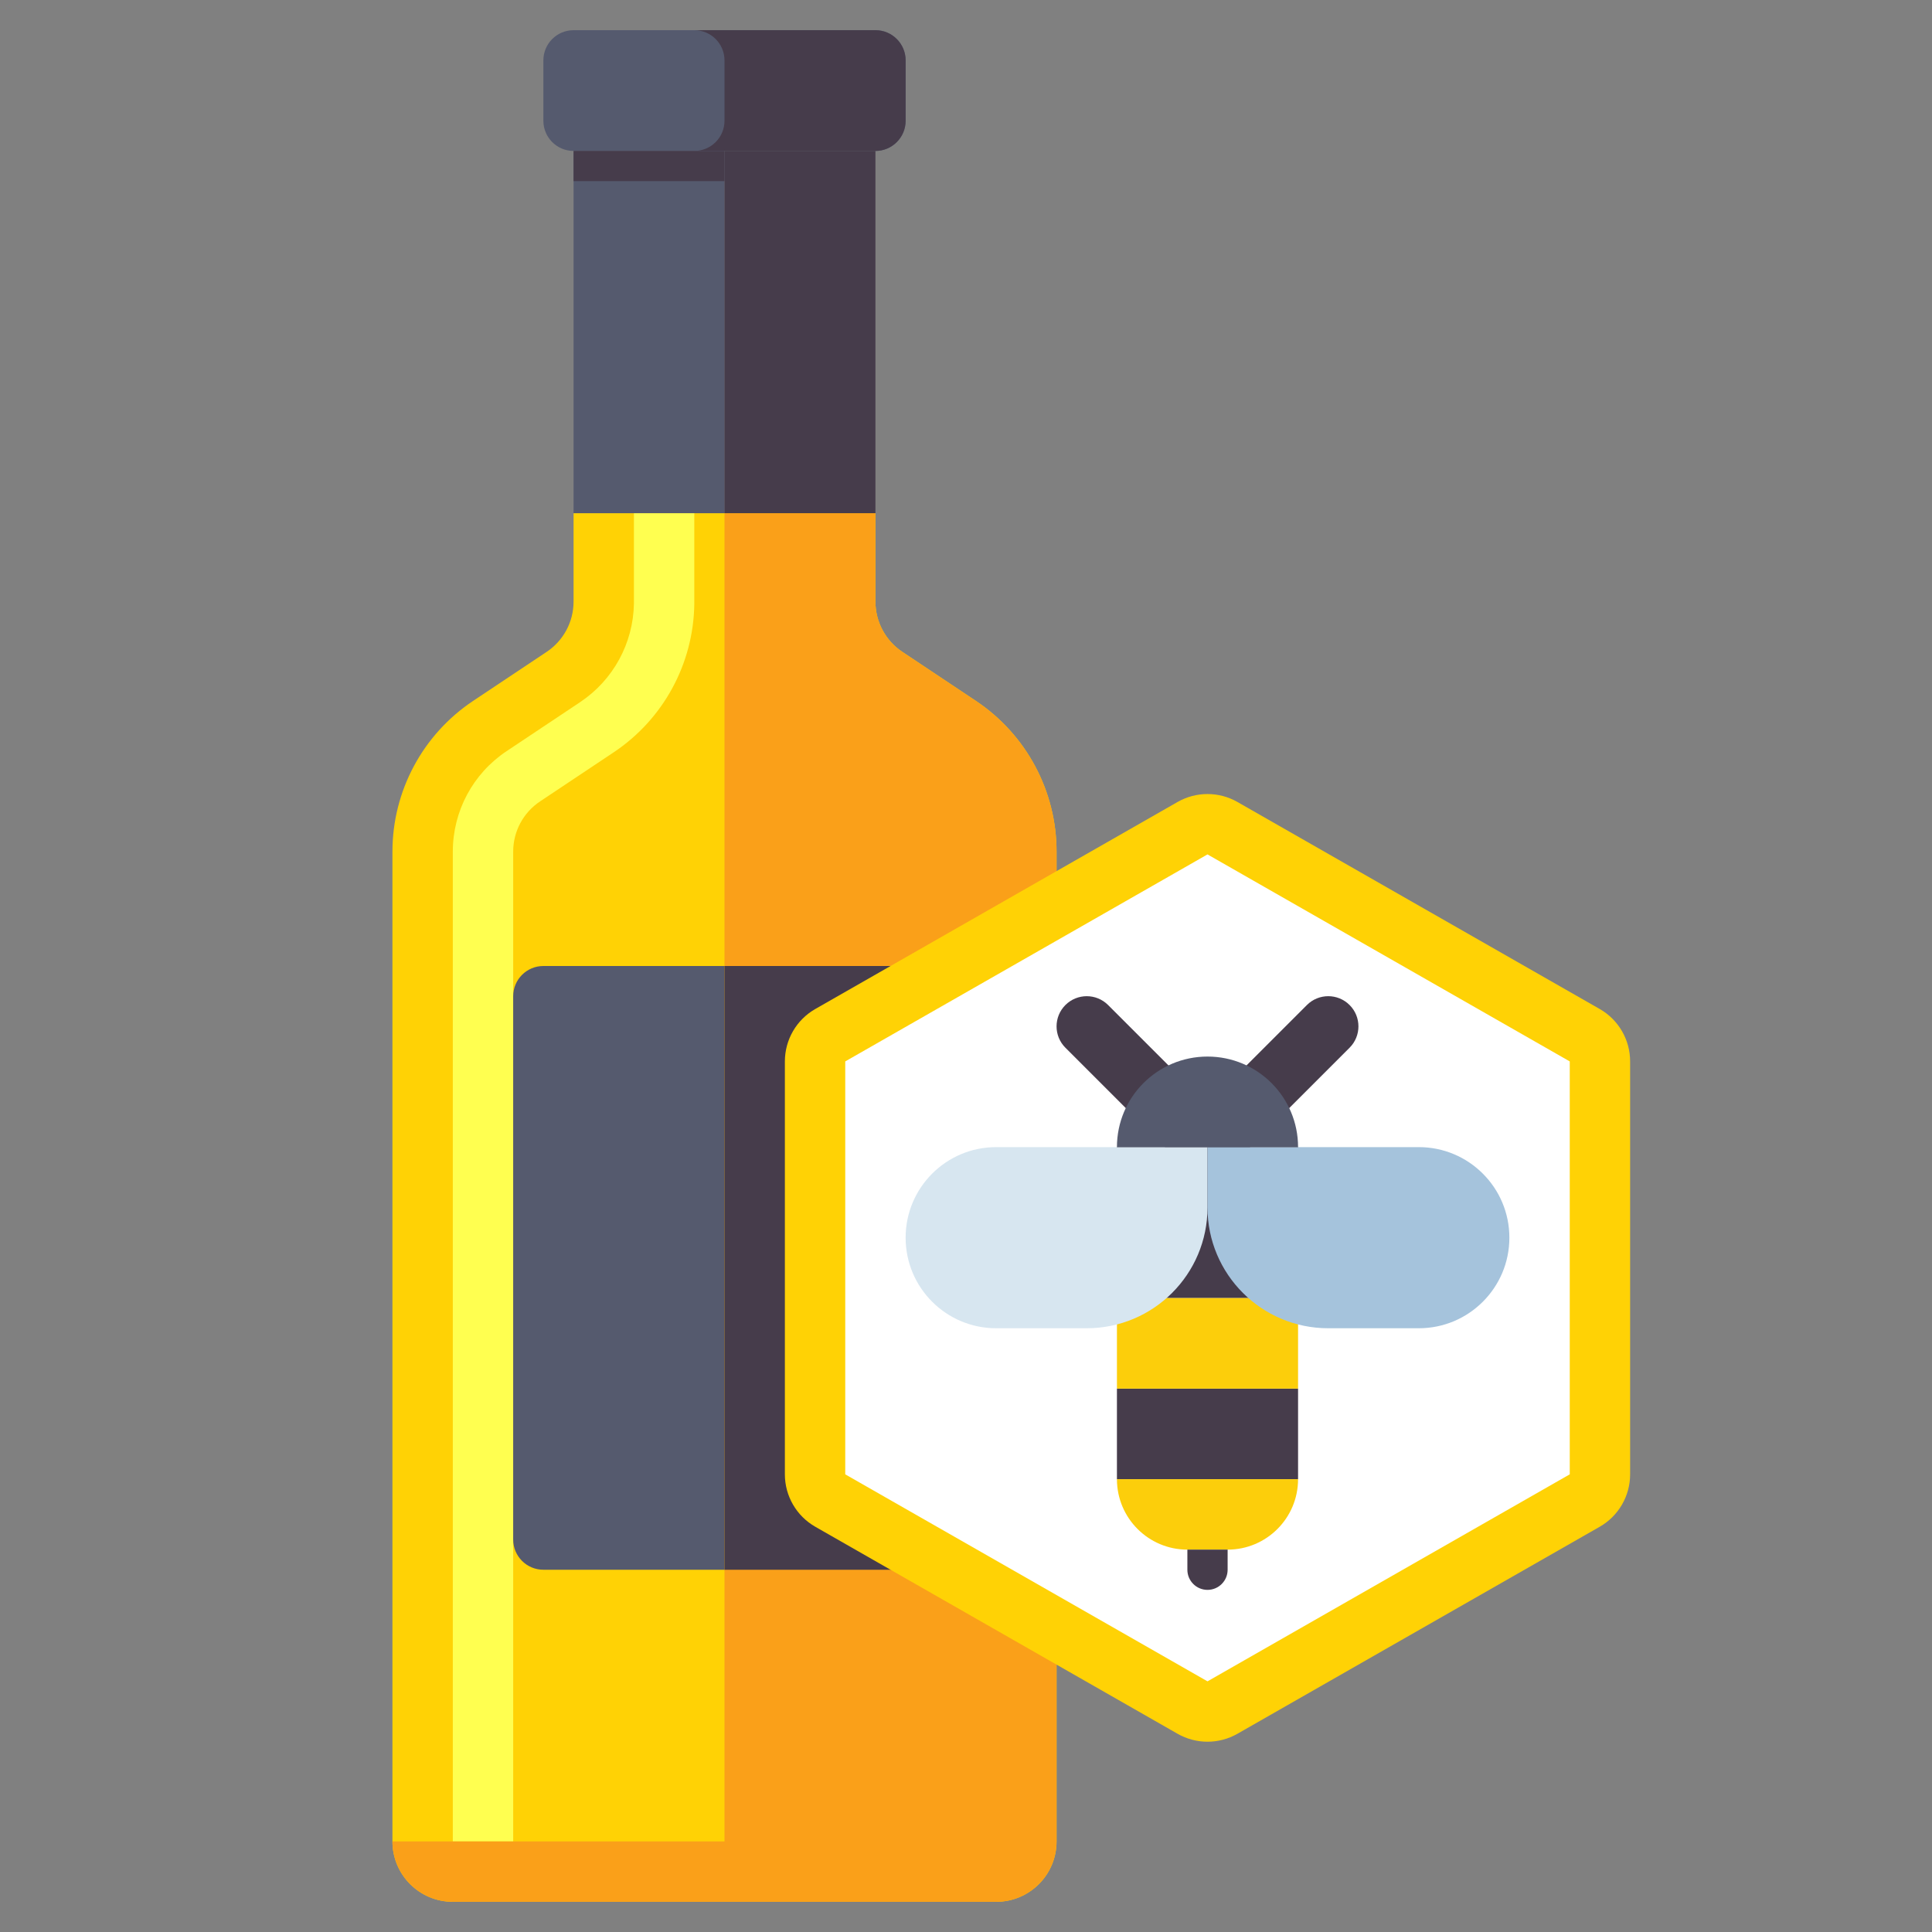 <?xml version="1.0" encoding="utf-8"?>
<!-- Generator: Adobe Illustrator 24.0.0, SVG Export Plug-In . SVG Version: 6.00 Build 0)  -->
<svg version="1.1" id="Layer_1" xmlns="http://www.w3.org/2000/svg" xmlns:xlink="http://www.w3.org/1999/xlink" x="0px" y="0px"
	 viewBox="0 0 512 512" enable-background="new 0 0 512 512" xml:space="preserve">
<rect x="0" y="0" width="512" height="512" fill="#808080" stroke="none"/>
<g>
	<g>
		<g>
			<path fill="#FFD205" d="M258.626,185.75l-19.501-13.001c-4.451-2.967-7.125-7.963-7.125-13.313V136h-80v23.437
				c0,5.35-2.674,10.345-7.125,13.313l-19.501,13.001C112.021,194.653,104,209.64,104,225.689V488c0,8.837,7.163,16,16,16h144
				c8.837,0,16-7.163,16-16V225.689C280,209.64,271.979,194.653,258.626,185.75z"/>
		</g>
		<g>
			<path fill="#FFFF50" d="M136,488h-16V225.689c0-10.724,5.327-20.677,14.25-26.625l19.5-13
				c8.759-5.841,14.083-15.604,14.246-26.124V136h16l-0.001,24.112c-0.221,15.811-8.209,30.489-21.369,39.264l-19.501,13
				c-4.461,2.975-7.125,7.951-7.125,13.313V488z"/>
		</g>
		<g>
			<path fill="#555A6E" d="M232,40h-80c-4.418,0-8-3.582-8-8V16c0-4.418,3.582-8,8-8h80c4.418,0,8,3.582,8,8v16
				C240,36.418,236.418,40,232,40z"/>
		</g>
		<g>
			<path fill="#463C4B" d="M232,8h-48c4.418,0,8,3.582,8,8v16c0,4.418-3.582,8-8,8h48c4.418,0,8-3.582,8-8V16
				C240,11.582,236.418,8,232,8z"/>
		</g>
		<g>
			<path fill="#FAA019" d="M258.626,185.75l-19.501-13c-4.451-2.967-7.125-7.963-7.125-13.313V136h-40v352h-88
				c0,8.837,7.163,16,16,16h72h16h56c8.837,0,16-7.163,16-16V225.689C280,209.64,271.979,194.653,258.626,185.75z"/>
		</g>
		<g>
			<rect x="152" y="40" fill="#555A6E" width="40" height="96"/>
		</g>
		<g>
			<rect x="192" y="40" fill="#463C4B" width="40" height="96"/>
		</g>
		<g>
			<rect x="152" y="40" fill="#463C4B" width="40" height="8"/>
		</g>
		<g>
			<g>
				<path fill="#555A6E" d="M192,416h-48c-4.418,0-8-3.582-8-8V264c0-4.418,3.582-8,8-8h48V416z"/>
			</g>
			<g>
				<path fill="#463C4B" d="M240,416h-48V256h48c4.418,0,8,3.582,8,8v144C248,412.418,244.418,416,240,416z"/>
			</g>
		</g>
	</g>
	<g>
		<g>
			<g>
				<path fill="#FFFFFF" d="M320,453.572c-1.39,0-2.762-0.365-3.969-1.054l-96-54.857c-2.486-1.421-4.031-4.083-4.031-6.946v-109.43
					c0-2.863,1.545-5.525,4.032-6.946l95.999-54.857c1.207-0.689,2.579-1.054,3.969-1.054c1.39,0,2.762,0.365,3.969,1.054l96,54.857
					c2.486,1.421,4.031,4.083,4.031,6.946v109.43c0,2.863-1.545,5.525-4.032,6.946l-96,54.857
					C322.762,453.208,321.39,453.572,320,453.572z"/>
			</g>
			<g>
				<path fill="#FFD205" d="M320,226.428L320,226.428l96,54.857v109.43l-96,54.857l-96-54.857v-109.43l95.998-54.857
					C319.998,226.428,319.999,226.428,320,226.428 M320,210.428c-2.739,0-5.479,0.703-7.938,2.108l-96,54.857
					c-4.985,2.849-8.062,8.15-8.062,13.892v109.43c0,5.742,3.077,11.043,8.062,13.892l96,54.857
					c2.459,1.406,5.199,2.108,7.938,2.108s5.479-0.703,7.938-2.108l96-54.857c4.985-2.849,8.062-8.15,8.062-13.892v-109.43
					c0-5.742-3.077-11.043-8.062-13.892l-96-54.857C325.479,211.13,322.739,210.428,320,210.428L320,210.428z"/>
			</g>
		</g>
		<g>
			<g>
				<path fill="#463C4B" d="M320,315.314l-37.657-37.657c-3.125-3.124-3.125-8.189,0-11.313c3.124-3.124,8.189-3.124,11.313,0
					L320,292.686l26.343-26.343c3.124-3.124,8.189-3.124,11.313,0c3.125,3.124,3.125,8.189,0,11.313L320,315.314z"/>
			</g>
			<g>
				<rect x="296" y="304" fill="#463C4B" width="48" height="40"/>
			</g>
			<g>
				<rect x="296" y="368" fill="#463C4B" width="48" height="24"/>
			</g>
			<g>
				<rect x="296" y="344" fill="#FCCE0B" width="48" height="24"/>
			</g>
			<g>
				<path fill="#FCCE0B" d="M344,392h-48l0,0c0,10.309,8.357,18.667,18.667,18.667h10.667C335.643,410.667,344,402.309,344,392
					L344,392z"/>
			</g>
			<g>
				<path fill="#D7E6F0" d="M288,352h-24c-13.255,0-24-10.745-24-24v0c0-13.255,10.745-24,24-24h56v16
					C320,337.673,305.673,352,288,352z"/>
			</g>
			<g>
				<path fill="#A5C3DC" d="M352,352h24c13.255,0,24-10.745,24-24v0c0-13.255-10.745-24-24-24h-56v16
					C320,337.673,334.327,352,352,352z"/>
			</g>
			<path fill="#555A6E" d="M320,280L320,280c-13.255,0-24,10.745-24,24h48C344,290.745,333.255,280,320,280z"/>
			<g>
				<path fill="#463C4B" d="M320,421.333L320,421.333c-2.946,0-5.333-2.388-5.333-5.333v-5.333h10.667V416
					C325.333,418.946,322.946,421.333,320,421.333z"/>
			</g>
		</g>
	</g>
</g>
</svg>
